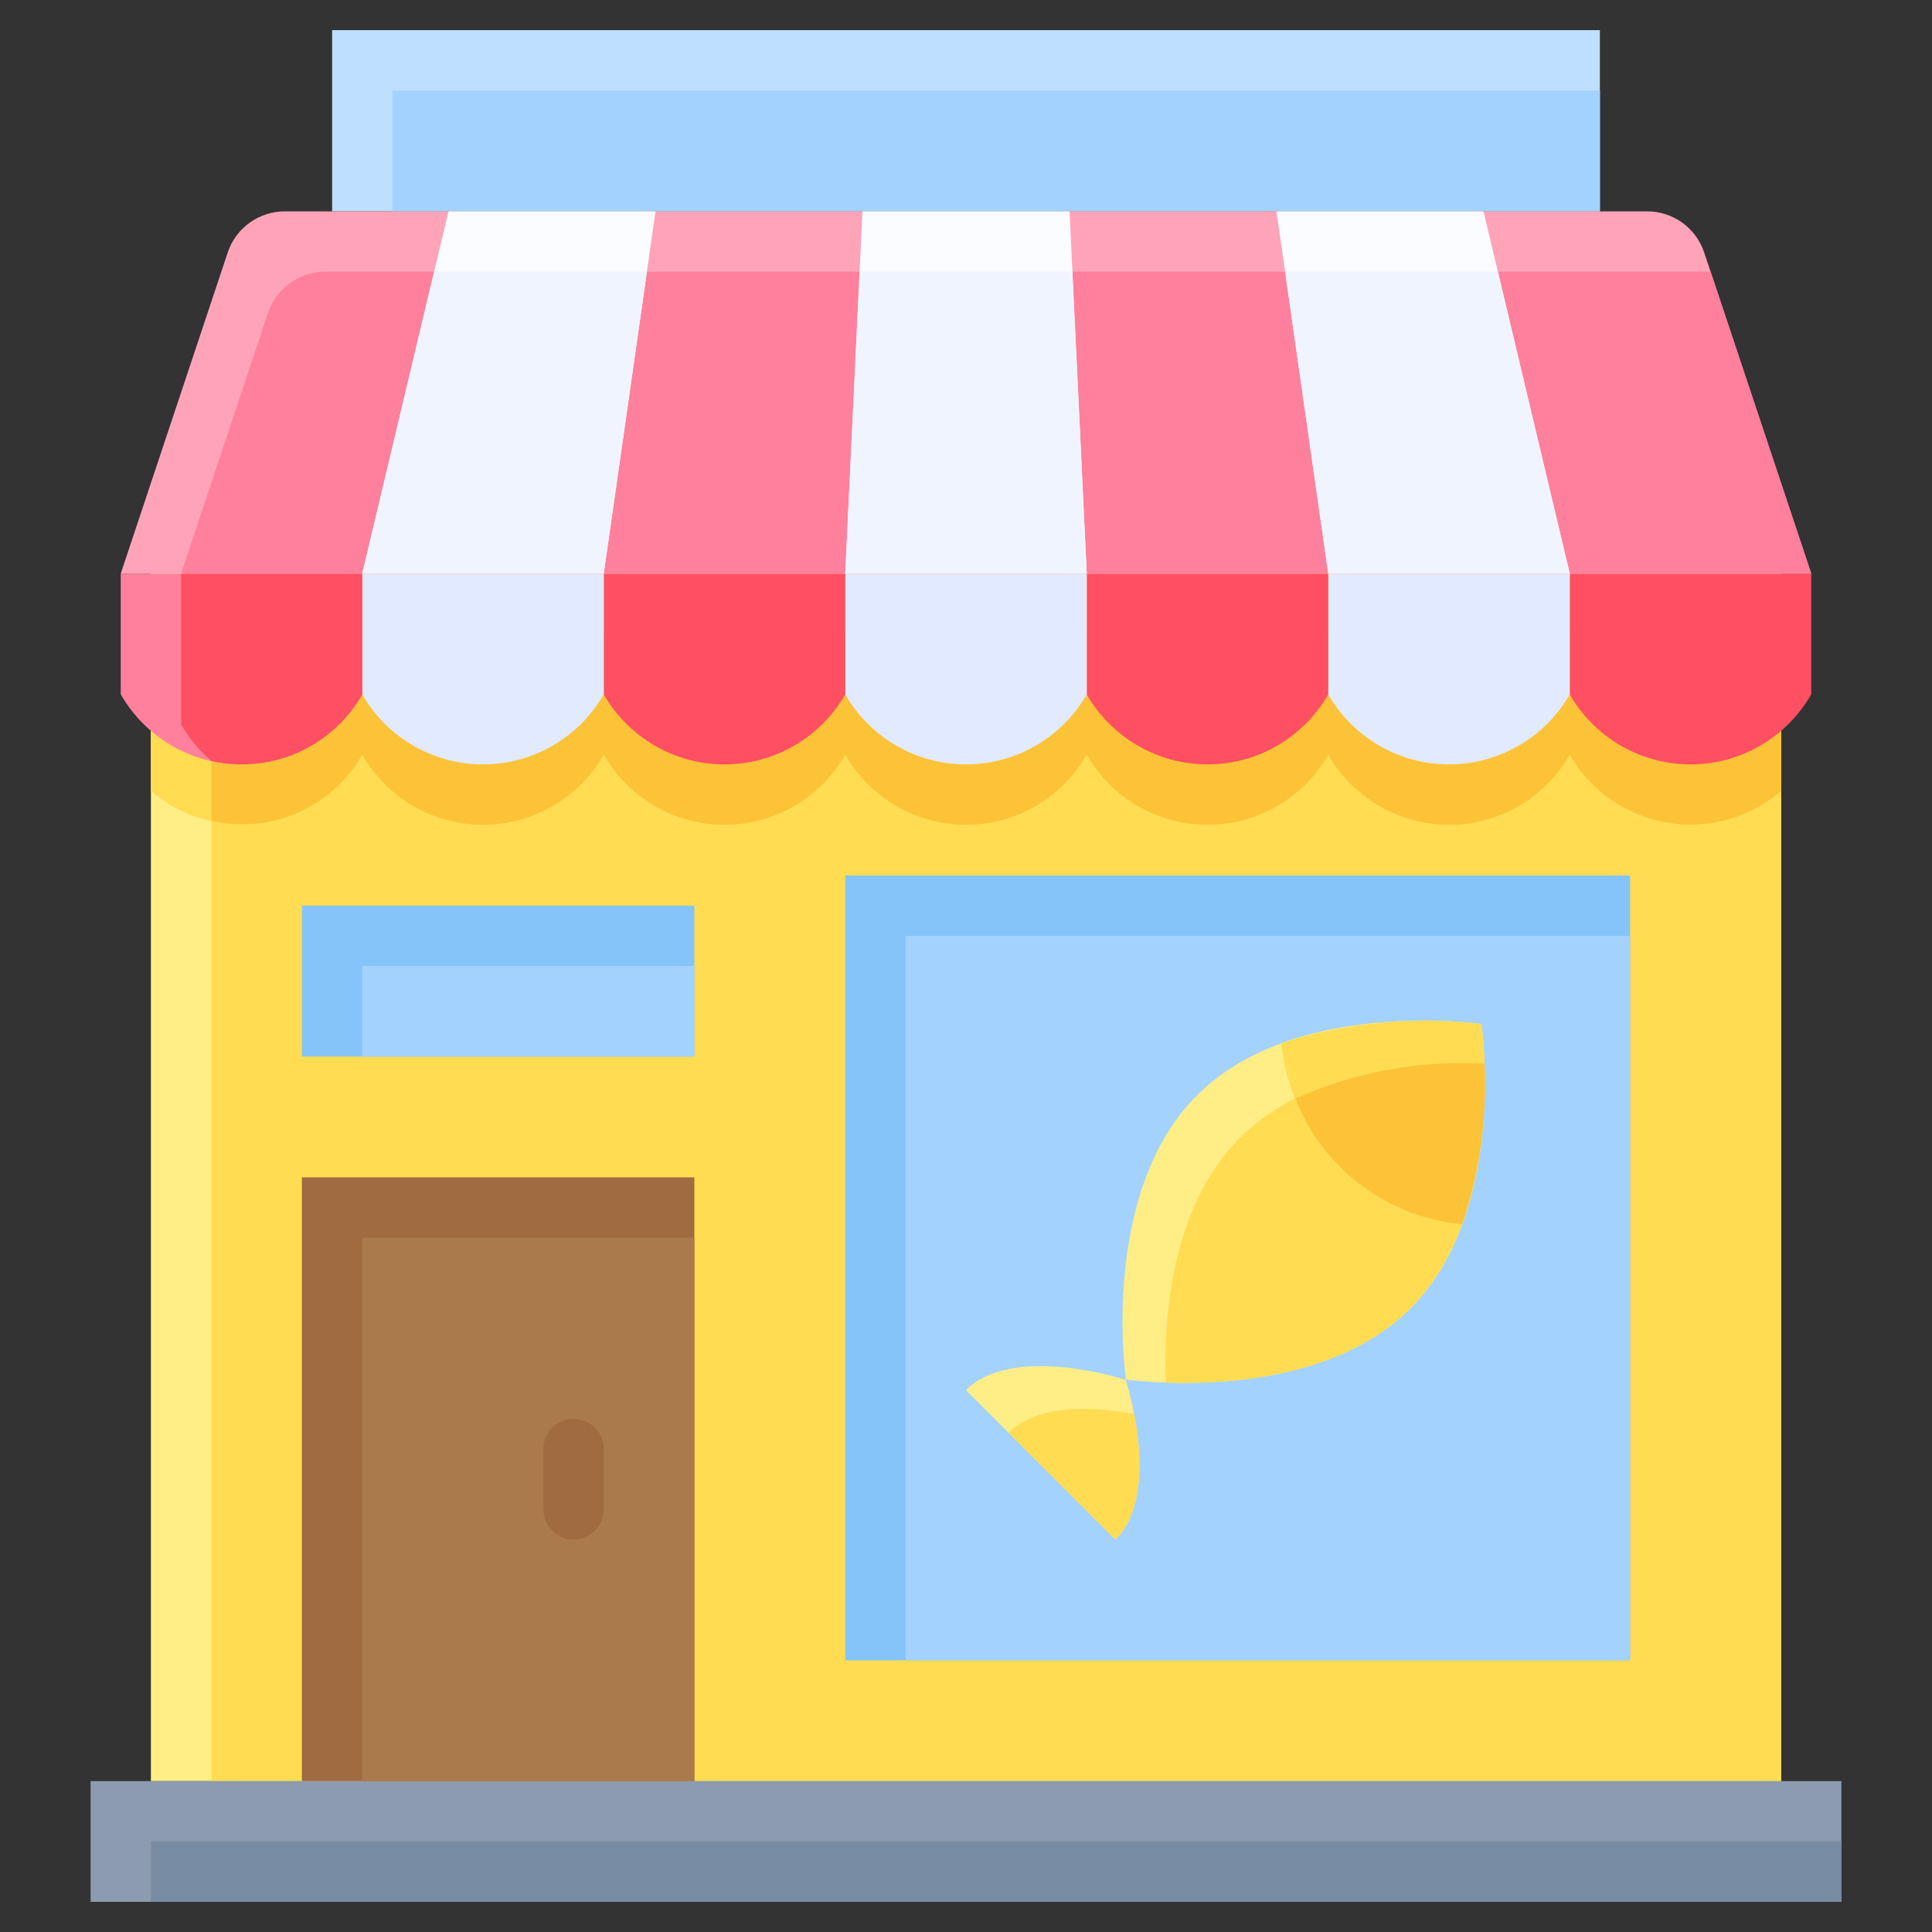 <svg width="20" height="20" viewBox="0 0 20 20" fill="none" xmlns="http://www.w3.org/2000/svg">
<rect x="0" y="0" width="20" height="20" fill="#333333" stroke="none"/>
<g clip-path="url(#clip0_127_26903)">
<path d="M1.562 5.625H18.438V18.438H1.562V5.625Z" fill="#FFED86"/>
<path d="M2.188 5.625H18.438V18.438H2.188V5.625Z" fill="#FFDC52"/>
<path d="M18.438 6.562H1.562V8.188C1.723 8.326 1.913 8.427 2.117 8.484C2.321 8.54 2.536 8.551 2.745 8.515C2.954 8.479 3.152 8.398 3.326 8.276C3.5 8.155 3.645 7.996 3.75 7.812C3.876 8.033 4.058 8.216 4.277 8.343C4.497 8.471 4.746 8.538 5 8.538C5.254 8.538 5.503 8.471 5.723 8.343C5.942 8.216 6.124 8.033 6.25 7.812C6.376 8.033 6.558 8.216 6.777 8.343C6.997 8.471 7.246 8.538 7.5 8.538C7.754 8.538 8.003 8.471 8.223 8.343C8.442 8.216 8.624 8.033 8.75 7.812C8.876 8.033 9.058 8.216 9.277 8.343C9.497 8.471 9.746 8.538 10 8.538C10.254 8.538 10.503 8.471 10.723 8.343C10.942 8.216 11.124 8.033 11.25 7.812C11.376 8.033 11.558 8.216 11.777 8.343C11.997 8.471 12.246 8.538 12.5 8.538C12.754 8.538 13.003 8.471 13.223 8.343C13.442 8.216 13.624 8.033 13.75 7.812C13.876 8.033 14.058 8.216 14.277 8.343C14.497 8.471 14.746 8.538 15 8.538C15.254 8.538 15.503 8.471 15.723 8.343C15.942 8.216 16.124 8.033 16.25 7.812C16.355 7.996 16.5 8.155 16.674 8.276C16.848 8.398 17.046 8.479 17.255 8.515C17.464 8.551 17.679 8.54 17.883 8.484C18.087 8.427 18.277 8.326 18.438 8.188V6.562Z" fill="#FFDC52"/>
<path d="M13.75 6.562H2.188V8.496C2.487 8.565 2.801 8.537 3.082 8.414C3.364 8.29 3.598 8.08 3.75 7.812C3.876 8.033 4.058 8.216 4.277 8.343C4.497 8.471 4.746 8.538 5 8.538C5.254 8.538 5.503 8.471 5.723 8.343C5.942 8.216 6.124 8.033 6.25 7.812C6.376 8.033 6.558 8.216 6.777 8.343C6.997 8.471 7.246 8.538 7.5 8.538C7.754 8.538 8.003 8.471 8.223 8.343C8.442 8.216 8.624 8.033 8.75 7.812C8.876 8.033 9.058 8.216 9.277 8.343C9.497 8.471 9.746 8.538 10 8.538C10.254 8.538 10.503 8.471 10.723 8.343C10.942 8.216 11.124 8.033 11.25 7.812C11.376 8.033 11.558 8.216 11.777 8.343C11.997 8.471 12.246 8.538 12.5 8.538C12.754 8.538 13.003 8.471 13.223 8.343C13.442 8.216 13.624 8.033 13.75 7.812C13.876 8.033 14.058 8.216 14.277 8.343C14.497 8.471 14.746 8.538 15 8.538C15.254 8.538 15.503 8.471 15.723 8.343C15.942 8.216 16.124 8.033 16.25 7.812C16.355 7.996 16.5 8.155 16.674 8.276C16.848 8.398 17.046 8.479 17.255 8.515C17.464 8.551 17.679 8.54 17.883 8.484C18.087 8.427 18.277 8.326 18.438 8.188V6.562H13.75Z" fill="#FCC338"/>
<path d="M3.438 0.312H16.562V2.188H3.438V0.312Z" fill="#BEDFFF"/>
<path d="M4.062 0.938H16.562V2.188H4.062V0.938Z" fill="#A4D2FF"/>
<path d="M0.938 18.438H19.062V19.688H0.938V18.438Z" fill="#8C9BB0"/>
<path d="M1.562 19.062H19.062V19.688H1.562V19.062Z" fill="#788CA3"/>
<path d="M18.75 7.188C18.624 7.408 18.442 7.591 18.223 7.718C18.003 7.846 17.754 7.913 17.5 7.913C17.246 7.913 16.997 7.846 16.777 7.718C16.558 7.591 16.376 7.408 16.25 7.188V5.938H18.75V7.188Z" fill="#FF4F62"/>
<path d="M16.25 7.188C16.124 7.408 15.942 7.591 15.723 7.718C15.503 7.846 15.254 7.913 15 7.913C14.746 7.913 14.497 7.846 14.277 7.718C14.058 7.591 13.876 7.408 13.75 7.188V5.938H16.25V7.188Z" fill="#E1EAFF"/>
<path d="M13.75 7.188C13.624 7.408 13.442 7.591 13.223 7.718C13.003 7.846 12.754 7.913 12.5 7.913C12.246 7.913 11.997 7.846 11.777 7.718C11.558 7.591 11.376 7.408 11.25 7.188V5.938H13.75V7.188Z" fill="#FF4F62"/>
<path d="M11.25 7.188C11.124 7.408 10.942 7.591 10.723 7.718C10.503 7.846 10.254 7.913 10 7.913C9.746 7.913 9.497 7.846 9.277 7.718C9.058 7.591 8.876 7.408 8.75 7.188V5.938H11.25V7.188Z" fill="#E1EAFF"/>
<path d="M8.75 7.188C8.624 7.408 8.442 7.591 8.223 7.718C8.003 7.846 7.754 7.913 7.5 7.913C7.246 7.913 6.997 7.846 6.777 7.718C6.558 7.591 6.376 7.408 6.25 7.188V5.938H8.75V7.188Z" fill="#FF4F62"/>
<path d="M6.25 7.188C6.124 7.408 5.942 7.591 5.723 7.718C5.503 7.846 5.254 7.913 5 7.913C4.746 7.913 4.497 7.846 4.277 7.718C4.058 7.591 3.876 7.408 3.75 7.188V5.938H6.25V7.188Z" fill="#E1EAFF"/>
<path d="M3.75 7.188C3.624 7.408 3.442 7.591 3.223 7.718C3.003 7.846 2.754 7.913 2.5 7.913C2.246 7.913 1.997 7.846 1.777 7.718C1.558 7.591 1.376 7.408 1.25 7.188V5.938H3.75V7.188Z" fill="#FF809C"/>
<path d="M1.875 7.5C1.957 7.643 2.063 7.77 2.188 7.877C2.487 7.945 2.801 7.915 3.083 7.791C3.364 7.666 3.598 7.455 3.75 7.188V5.938H1.875V7.5Z" fill="#FF4F62"/>
<path d="M17.049 2.188H2.951C2.819 2.187 2.691 2.229 2.585 2.305C2.478 2.382 2.398 2.49 2.357 2.615L1.25 5.938H18.75L17.642 2.615C17.601 2.49 17.521 2.382 17.415 2.305C17.308 2.229 17.181 2.187 17.049 2.188Z" fill="#FFA4B8"/>
<path d="M2.774 3.24L1.875 5.938H18.75L17.708 2.812H3.367C3.236 2.812 3.108 2.854 3.002 2.93C2.895 3.007 2.816 3.115 2.774 3.24Z" fill="#FF809C"/>
<path d="M8.928 2.188L8.75 5.938H11.25L11.072 2.188H8.928ZM4.643 2.188L3.75 5.938H6.25L6.786 2.188H4.643ZM13.214 2.188L13.75 5.938H16.25L15.357 2.188H13.214Z" fill="#FBFCFF"/>
<path d="M8.899 2.812L8.75 5.938H11.25L11.101 2.812H8.899ZM4.494 2.812L3.75 5.938H6.25L6.697 2.812H4.494ZM13.303 2.812L13.75 5.938H16.25L15.506 2.812H13.303Z" fill="#F0F4FF"/>
<path d="M3.125 12.188H7.188V18.438H3.125V12.188Z" fill="#A06B40"/>
<path d="M3.75 12.812H7.188V18.438H3.75V12.812Z" fill="#AA7A4C"/>
<path d="M5.938 15.938C5.855 15.938 5.775 15.905 5.717 15.846C5.658 15.787 5.625 15.708 5.625 15.625V15C5.625 14.917 5.658 14.838 5.717 14.779C5.775 14.72 5.855 14.688 5.938 14.688C6.02 14.688 6.1 14.72 6.158 14.779C6.217 14.838 6.25 14.917 6.25 15V15.625C6.25 15.708 6.217 15.787 6.158 15.846C6.1 15.905 6.02 15.938 5.938 15.938Z" fill="#A06B40"/>
<path d="M8.75 9.062H16.875V17.188H8.75V9.062Z" fill="#85C4F9"/>
<path d="M9.375 9.688H16.875V17.188H9.375V9.688Z" fill="#A4D2FF"/>
<path d="M15.336 10.601C15.336 10.601 15.617 12.529 14.6 13.545C13.583 14.561 11.656 14.281 11.656 14.281C11.656 14.281 11.375 12.354 12.392 11.338C13.409 10.322 15.336 10.601 15.336 10.601Z" fill="#FFED86"/>
<path d="M12.835 11.779C12.11 12.504 12.045 13.69 12.068 14.312C12.689 14.334 13.875 14.27 14.599 13.545C15.322 12.82 15.388 11.633 15.366 11.012C14.746 10.989 13.56 11.054 12.835 11.779Z" fill="#FFDC52"/>
<path d="M10 14.391C10.488 13.902 11.653 14.284 11.653 14.284C11.653 14.284 12.035 15.449 11.547 15.938L10 14.391Z" fill="#FFED86"/>
<path d="M11.741 14.639C11.357 14.565 10.758 14.517 10.442 14.833L11.547 15.938C11.863 15.621 11.814 15.023 11.741 14.639ZM15.337 10.601C14.64 10.516 13.933 10.584 13.265 10.8C13.311 11.281 13.523 11.731 13.865 12.072C14.207 12.414 14.657 12.626 15.137 12.673C15.354 12.005 15.421 11.298 15.337 10.601Z" fill="#FFDC52"/>
<path d="M13.41 11.373C13.549 11.729 13.784 12.039 14.089 12.268C14.394 12.498 14.757 12.638 15.137 12.673C15.317 12.138 15.395 11.575 15.368 11.012C14.696 10.973 14.024 11.097 13.41 11.373Z" fill="#FCC338"/>
<path d="M3.125 9.375H7.188V10.938H3.125V9.375Z" fill="#85C4F9"/>
<path d="M3.75 10H7.188V10.938H3.75V10Z" fill="#A4D2FF"/>
</g>
<defs>
<clipPath id="clip0_127_26903">
<rect width="20" height="20" fill="white"/>
</clipPath>
</defs>
</svg>
